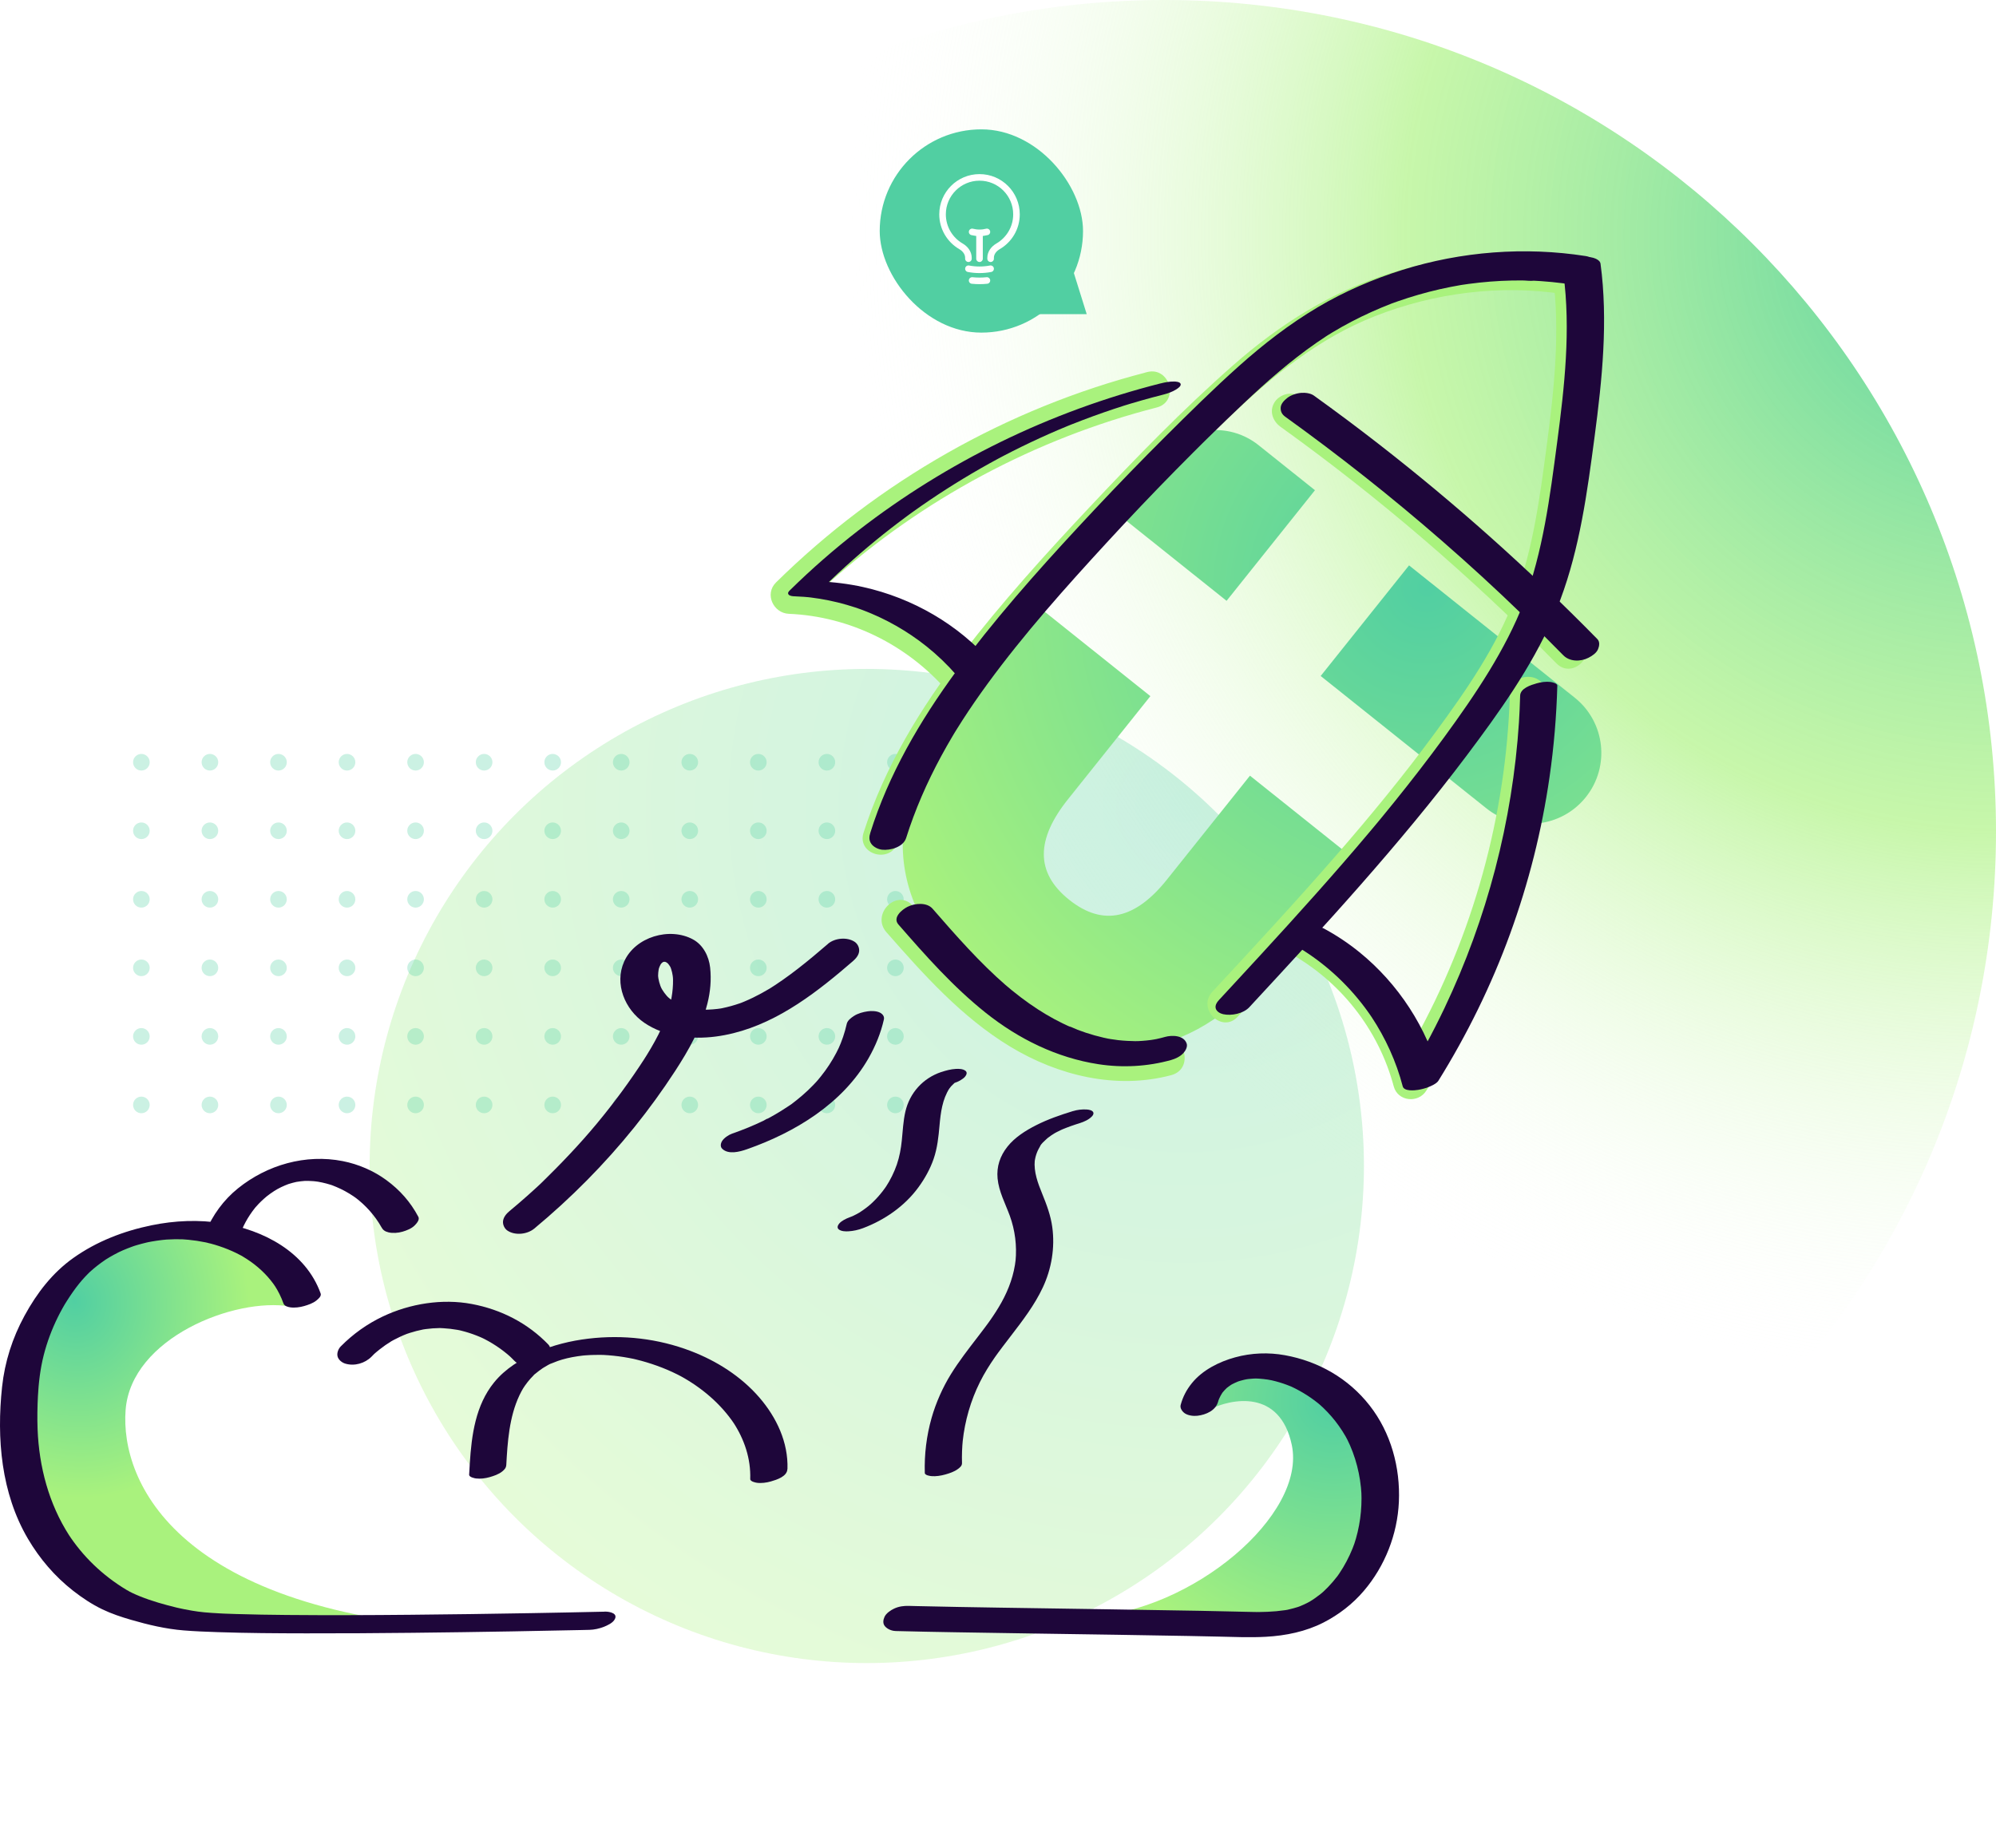 <svg width="540" height="500" viewBox="0 0 540 500" fill="none" xmlns="http://www.w3.org/2000/svg">
<g clip-path="url(#clip0_280_1539)">
<rect width="540" height="500" fill="white"/>
<path d="M90 225C90 100.736 190.736 0 315 0V0C439.264 0 540 100.736 540 225V225C540 349.264 439.264 450 315 450V450C190.736 450 90 349.264 90 225V225Z" fill="url(#paint0_radial_280_1539)"/>
<g opacity="0.3" filter="url(#filter0_f_280_1539)">
<circle cx="234.5" cy="315.5" r="134.5" fill="url(#paint1_radial_280_1539)"/>
</g>
<g opacity="0.3">
<circle cx="38.248" cy="206.248" r="2.248" fill="#51CFA2"/>
<circle cx="93.885" cy="206.248" r="2.248" fill="#51CFA2"/>
<circle cx="75.34" cy="206.248" r="2.248" fill="#51CFA2"/>
<circle cx="130.974" cy="206.248" r="2.248" fill="#51CFA2"/>
<circle cx="56.791" cy="206.248" r="2.248" fill="#51CFA2"/>
<circle cx="112.431" cy="206.248" r="2.248" fill="#51CFA2"/>
<circle cx="38.248" cy="280.429" r="2.248" fill="#51CFA2"/>
<circle cx="93.885" cy="280.429" r="2.248" fill="#51CFA2"/>
<circle cx="75.34" cy="280.429" r="2.248" fill="#51CFA2"/>
<circle cx="130.974" cy="280.429" r="2.248" fill="#51CFA2"/>
<circle cx="56.791" cy="280.429" r="2.248" fill="#51CFA2"/>
<circle cx="112.431" cy="280.429" r="2.248" fill="#51CFA2"/>
<circle cx="38.248" cy="243.338" r="2.248" fill="#51CFA2"/>
<circle cx="93.885" cy="243.338" r="2.248" fill="#51CFA2"/>
<circle cx="75.34" cy="243.338" r="2.248" fill="#51CFA2"/>
<circle cx="130.974" cy="243.338" r="2.248" fill="#51CFA2"/>
<circle cx="56.791" cy="243.338" r="2.248" fill="#51CFA2"/>
<circle cx="112.431" cy="243.338" r="2.248" fill="#51CFA2"/>
<circle cx="38.248" cy="224.793" r="2.248" fill="#51CFA2"/>
<circle cx="93.885" cy="224.793" r="2.248" fill="#51CFA2"/>
<circle cx="75.34" cy="224.793" r="2.248" fill="#51CFA2"/>
<circle cx="130.974" cy="224.793" r="2.248" fill="#51CFA2"/>
<circle cx="56.791" cy="224.793" r="2.248" fill="#51CFA2"/>
<circle cx="112.431" cy="224.793" r="2.248" fill="#51CFA2"/>
<circle cx="38.248" cy="298.975" r="2.248" fill="#51CFA2"/>
<circle cx="93.885" cy="298.975" r="2.248" fill="#51CFA2"/>
<circle cx="75.34" cy="298.975" r="2.248" fill="#51CFA2"/>
<circle cx="130.974" cy="298.975" r="2.248" fill="#51CFA2"/>
<circle cx="56.791" cy="298.975" r="2.248" fill="#51CFA2"/>
<circle cx="112.431" cy="298.975" r="2.248" fill="#51CFA2"/>
<circle cx="38.248" cy="261.883" r="2.248" fill="#51CFA2"/>
<circle cx="93.885" cy="261.883" r="2.248" fill="#51CFA2"/>
<circle cx="75.34" cy="261.883" r="2.248" fill="#51CFA2"/>
<circle cx="130.974" cy="261.883" r="2.248" fill="#51CFA2"/>
<circle cx="56.791" cy="261.883" r="2.248" fill="#51CFA2"/>
<circle cx="112.431" cy="261.883" r="2.248" fill="#51CFA2"/>
<circle cx="149.522" cy="206.248" r="2.248" fill="#51CFA2"/>
<circle cx="205.159" cy="206.248" r="2.248" fill="#51CFA2"/>
<circle cx="186.613" cy="206.248" r="2.248" fill="#51CFA2"/>
<circle cx="242.248" cy="206.248" r="2.248" fill="#51CFA2"/>
<circle cx="168.064" cy="206.248" r="2.248" fill="#51CFA2"/>
<circle cx="223.705" cy="206.248" r="2.248" fill="#51CFA2"/>
<circle cx="149.522" cy="280.429" r="2.248" fill="#51CFA2"/>
<circle cx="205.159" cy="280.429" r="2.248" fill="#51CFA2"/>
<circle cx="186.613" cy="280.429" r="2.248" fill="#51CFA2"/>
<circle cx="242.248" cy="280.429" r="2.248" fill="#51CFA2"/>
<circle cx="168.064" cy="280.429" r="2.248" fill="#51CFA2"/>
<circle cx="223.705" cy="280.429" r="2.248" fill="#51CFA2"/>
<circle cx="149.522" cy="243.338" r="2.248" fill="#51CFA2"/>
<circle cx="205.159" cy="243.338" r="2.248" fill="#51CFA2"/>
<circle cx="186.613" cy="243.338" r="2.248" fill="#51CFA2"/>
<circle cx="242.248" cy="243.338" r="2.248" fill="#51CFA2"/>
<circle cx="168.064" cy="243.338" r="2.248" fill="#51CFA2"/>
<circle cx="223.705" cy="243.338" r="2.248" fill="#51CFA2"/>
<circle cx="149.522" cy="224.792" r="2.248" fill="#51CFA2"/>
<circle cx="205.159" cy="224.792" r="2.248" fill="#51CFA2"/>
<circle cx="186.613" cy="224.792" r="2.248" fill="#51CFA2"/>
<circle cx="242.248" cy="224.792" r="2.248" fill="#51CFA2"/>
<circle cx="168.064" cy="224.792" r="2.248" fill="#51CFA2"/>
<circle cx="223.705" cy="224.792" r="2.248" fill="#51CFA2"/>
<circle cx="149.522" cy="298.975" r="2.248" fill="#51CFA2"/>
<circle cx="205.159" cy="298.975" r="2.248" fill="#51CFA2"/>
<circle cx="186.613" cy="298.975" r="2.248" fill="#51CFA2"/>
<circle cx="242.248" cy="298.975" r="2.248" fill="#51CFA2"/>
<circle cx="168.064" cy="298.975" r="2.248" fill="#51CFA2"/>
<circle cx="223.705" cy="298.975" r="2.248" fill="#51CFA2"/>
<circle cx="149.522" cy="261.884" r="2.248" fill="#51CFA2"/>
<circle cx="205.159" cy="261.884" r="2.248" fill="#51CFA2"/>
<circle cx="186.613" cy="261.884" r="2.248" fill="#51CFA2"/>
<circle cx="242.248" cy="261.884" r="2.248" fill="#51CFA2"/>
<circle cx="168.064" cy="261.884" r="2.248" fill="#51CFA2"/>
<circle cx="223.705" cy="261.884" r="2.248" fill="#51CFA2"/>
</g>
<path d="M338.165 209.887L315.697 238.013C307.281 248.549 298.541 250.886 289.266 243.476C279.991 236.067 280.34 227.027 288.921 216.285L311.224 188.366L281.34 164.493L258.027 193.676C240.014 216.224 236.276 244.658 267.412 269.531C298.549 294.405 325.585 283.892 343.097 261.97L366.574 232.581L338.165 209.887Z" fill="url(#paint2_radial_280_1539)"/>
<path d="M340.486 120.451L355.75 132.645L331.841 162.575L301.948 138.696L314.16 123.408C320.613 115.33 332.413 114.002 340.486 120.451Z" fill="url(#paint3_radial_280_1539)"/>
<path d="M426.038 188.793L381.207 152.981L357.297 182.911L402.128 218.724C410.382 225.317 422.429 223.961 429.033 215.694C435.637 207.427 434.292 195.387 426.038 188.793Z" fill="url(#paint4_radial_280_1539)"/>
<path d="M425.178 70.489V70.496C408.977 68.066 392.417 69.141 376.733 73.987C360.527 78.996 346.444 87.882 333.792 99.01C320.126 111.031 307.36 124.205 294.916 137.447C283.001 150.127 271.277 163.1 260.644 176.896C249.301 191.615 239.544 207.604 233.86 225.407H233.86C233.416 226.798 233.627 228.011 234.239 228.952C234.847 229.886 235.838 230.533 236.928 230.832C239.103 231.427 241.764 230.645 242.655 227.85C252.438 197.197 275.027 172.385 296.49 149.128C308.141 136.505 320.183 124.221 332.656 112.408C344.309 101.373 356.764 91.271 371.819 85.346C388.02 78.97 405.849 76.702 423.095 79.337C425.496 79.705 427.941 78.73 428.682 76.15L428.682 76.149C428.993 75.061 428.8 73.759 428.237 72.686C427.673 71.611 426.716 70.727 425.466 70.534L425.178 70.489Z" fill="#A9F27D" stroke="#A9F27D" stroke-width="0.5"/>
<path d="M420.36 73.818L420.277 73.735L420.371 74.465C422.357 89.749 420.751 105.103 418.738 120.33L418.693 120.671C416.855 134.559 414.995 148.608 410.094 161.774C405.126 175.117 396.798 187.064 388.399 198.497C379.925 210.031 370.818 221.09 361.427 231.893C350.61 244.332 339.396 256.427 328.184 268.519L328.165 268.539L328.165 268.539C326.168 270.694 326.797 273.391 328.391 274.985C329.189 275.783 330.242 276.324 331.357 276.391C332.479 276.458 333.641 276.043 334.635 274.971L334.636 274.971C355.113 252.889 375.59 230.721 393.69 206.598C402.274 195.159 410.711 183.299 416.488 170.121C422.509 156.386 424.974 141.719 426.982 126.995L426.753 126.963L426.982 126.995L427.031 126.638C429.384 109.368 431.769 91.867 429.502 74.406C429.502 74.406 429.502 74.406 429.502 74.406L429.254 74.438L420.36 73.818Z" fill="#A9F27D" stroke="#A9F27D" stroke-width="0.5"/>
<path d="M344.977 109.061C343.621 111.318 344.605 113.793 346.489 115.208V115.215L346.593 115.29C373.273 134.454 398.24 155.914 421.263 179.326C422.287 180.367 423.469 180.758 424.604 180.677C425.731 180.596 426.792 180.051 427.591 179.253C428.39 178.455 428.94 177.393 429.031 176.259C429.122 175.119 428.746 173.924 427.723 172.883L427.723 172.883C404.156 148.928 378.541 127.059 351.24 107.442L351.24 107.442C350.21 106.703 348.929 106.627 347.776 106.967C346.626 107.307 345.571 108.071 344.977 109.061Z" fill="#A9F27D" stroke="#A9F27D" stroke-width="0.5"/>
<path d="M263.029 180.073C252.85 168.406 238.953 160.595 223.952 157.65C249.317 134.883 279.939 118.475 312.909 110.008C314.36 109.636 315.311 108.784 315.814 107.731C316.315 106.684 316.367 105.457 316.06 104.331C315.753 103.206 315.082 102.165 314.115 101.498C313.142 100.826 311.882 100.542 310.427 100.916L310.128 100.993L310.134 101.005C272.555 110.711 237.829 130.453 210.111 157.79L210.111 157.79C208.607 159.273 208.448 161.254 209.155 162.871C209.859 164.483 211.431 165.755 213.408 165.837C229.947 166.531 245.477 174.219 256.383 186.718L256.383 186.718C257.373 187.852 258.544 188.303 259.684 188.245C260.815 188.188 261.889 187.633 262.706 186.806C264.339 185.156 265.011 182.348 263.029 180.073L263.029 180.073Z" fill="#A9F27D" stroke="#A9F27D" stroke-width="0.5"/>
<path d="M410.275 184.488C409.41 185.21 408.815 186.283 408.747 187.69L408.74 187.696L408.737 187.796C407.76 220.759 398.759 253.143 382.75 281.919C376.769 268.283 366.335 256.746 353.164 249.552L353.164 249.552C351.883 248.854 350.623 248.813 349.538 249.202C348.458 249.588 347.565 250.394 346.994 251.367C346.424 252.34 346.166 253.497 346.381 254.596C346.597 255.702 347.288 256.727 348.569 257.427L348.689 257.207L348.569 257.427C362.718 265.152 373.144 278.343 377.308 293.901C377.827 295.842 379.412 296.935 381.108 297.133C382.8 297.33 384.628 296.639 385.649 294.996L385.649 294.996C405.605 262.831 416.748 225.608 417.872 187.805C417.915 186.347 417.379 185.235 416.532 184.491C415.691 183.751 414.562 183.389 413.432 183.39C412.303 183.39 411.155 183.753 410.275 184.488Z" fill="#A9F27D" stroke="#A9F27D" stroke-width="0.5"/>
<path d="M315.081 281.272L315.175 281.179L314.265 281.422C300.166 285.199 287.48 280.916 276.225 273.308C264.965 265.697 255.165 254.775 246.851 245.316L246.851 245.316C245.834 244.158 244.631 243.698 243.459 243.755C242.296 243.811 241.19 244.374 240.346 245.214C238.661 246.893 237.962 249.754 239.999 252.073C249.982 263.439 260.273 275.015 273.411 282.974C286.277 290.771 301.98 294.643 316.823 290.671C318.312 290.273 319.287 289.392 319.804 288.312C320.317 287.238 320.37 285.983 320.053 284.838C319.737 283.693 319.046 282.639 318.05 281.971C317.237 281.425 316.231 281.144 315.081 281.272Z" fill="#A9F27D" stroke="#A9F27D" stroke-width="0.5"/>
<path d="M429.01 69.287C412.527 66.706 395.372 68.037 379.45 73.019C371.469 75.519 363.724 78.858 356.529 83.122C348.849 87.676 341.81 93.133 335.159 99.076C328.311 105.192 321.764 111.668 315.257 118.149C308.826 124.554 302.504 131.076 296.293 137.696C284.511 150.258 272.875 163.087 262.371 176.749C252.302 189.839 243.251 204.016 237.444 219.547C236.732 221.457 236.067 223.383 235.46 225.328C235.13 226.375 235.055 227.37 235.72 228.319C236.339 229.205 237.583 229.795 238.624 229.917C240.845 230.171 244.367 229.211 245.148 226.74C247.559 219.084 250.787 211.712 254.604 204.658C255.57 202.87 256.576 201.105 257.611 199.352C257.831 198.981 258.051 198.617 258.271 198.247C258.814 197.338 257.912 198.819 258.271 198.247C258.41 198.021 258.554 197.789 258.693 197.564C259.231 196.696 259.775 195.834 260.324 194.977C262.51 191.58 264.806 188.265 267.189 185.001C277.056 171.501 288.253 158.967 299.56 146.671C305.627 140.074 311.804 133.581 318.085 127.199C319.635 125.625 321.191 124.057 322.753 122.494C323.51 121.736 324.274 120.978 325.037 120.22C325.205 120.052 325.379 119.885 325.546 119.717C324.777 120.469 325.384 119.879 325.575 119.688C326.044 119.225 326.512 118.768 326.981 118.305C330.081 115.261 333.198 112.235 336.362 109.255C342.62 103.352 349.092 97.647 356.171 92.745C357.009 92.161 357.86 91.594 358.716 91.033C358.895 90.917 359.068 90.807 359.248 90.691C360.162 90.095 358.467 91.171 359.08 90.795C359.572 90.489 360.063 90.182 360.561 89.887C362.232 88.88 363.932 87.925 365.662 87.022C369.167 85.182 372.776 83.574 376.46 82.139C377.293 81.814 376.124 82.26 376.043 82.295C376.24 82.214 376.437 82.15 376.639 82.075C377.137 81.895 377.628 81.716 378.126 81.543C379.068 81.213 380.023 80.894 380.977 80.588C382.833 79.998 384.713 79.459 386.599 78.968C388.484 78.476 390.491 78.024 392.458 77.637C393.389 77.451 394.32 77.284 395.257 77.122C396.136 76.971 394.904 77.18 394.823 77.191C395.083 77.145 395.344 77.11 395.604 77.07C396.176 76.983 396.749 76.902 397.327 76.821C401.191 76.3 405.089 75.987 408.987 75.906C409.936 75.883 410.884 75.877 411.833 75.883C412.845 75.889 413.99 76.08 414.991 75.953C414.898 75.964 413.776 75.895 414.638 75.941C414.846 75.953 415.06 75.959 415.268 75.97C415.795 75.999 416.321 76.028 416.847 76.063C417.848 76.132 418.843 76.213 419.843 76.311C421.786 76.502 423.718 76.751 425.644 77.052C427.963 77.417 431.295 76.271 432.168 73.875C433.041 71.48 431.335 69.651 429.004 69.287H429.01Z" fill="#1E063A"/>
<path d="M422.96 74.008C424.996 89.25 423.267 104.625 421.26 119.792C419.322 134.409 417.46 149.269 412.191 163.133C409.889 169.198 406.46 175.719 402.856 181.616C399.091 187.773 394.944 193.692 390.682 199.52C386.321 205.486 381.792 211.33 377.154 217.082C375.985 218.534 374.806 219.975 373.62 221.416C373.608 221.428 373.215 221.902 373.464 221.607C373.736 221.277 373.244 221.873 373.186 221.943C372.909 222.278 372.631 222.614 372.353 222.944C371.717 223.708 371.081 224.471 370.439 225.229C368.079 228.036 365.696 230.825 363.29 233.591C353.632 244.724 343.661 255.58 333.655 266.401C332.388 267.772 331.122 269.138 329.855 270.509C329.288 271.123 328.664 271.956 328.906 272.859C329.132 273.709 330.115 274.248 330.902 274.421C333.152 274.919 336.385 274.277 338.01 272.517C348.149 261.563 358.282 250.604 368.131 239.389C378.108 228.03 387.807 216.411 396.888 204.322C405.58 192.755 414.152 180.765 420.022 167.468C426.124 153.649 428.605 138.836 430.624 123.964C432.729 108.45 434.823 92.792 433.614 77.11C433.463 75.171 433.261 73.239 433.001 71.312C432.885 70.455 431.676 69.929 431.005 69.749C429.854 69.449 428.362 69.558 427.234 69.894C425.436 70.427 422.636 71.7 422.949 74.008H422.96Z" fill="#1E063A"/>
<path d="M347.669 112.732C355.015 118.015 362.238 123.466 369.329 129.079C376.42 134.692 383.314 140.421 390.104 146.335C393.968 149.703 397.791 153.117 401.567 156.583L400.844 155.923C408.392 162.856 415.76 169.991 422.938 177.311C424.667 179.075 427.623 179.081 429.745 177.982C430.752 177.461 431.885 176.732 432.342 175.644C432.689 174.811 432.874 173.665 432.163 172.936C422.822 163.411 413.158 154.205 403.204 145.322C393.459 136.631 383.424 128.263 373.118 120.243C367.317 115.73 361.423 111.326 355.454 107.032C354.54 106.379 353.112 106.222 352.036 106.303C350.787 106.402 349.248 106.888 348.254 107.681C347.461 108.311 346.536 109.208 346.478 110.296C346.42 111.32 346.831 112.125 347.675 112.732H347.669Z" fill="#1E063A"/>
<path d="M313.985 103.74C299.092 107.513 284.552 112.825 270.746 119.572C257.126 126.227 244.211 134.247 232.221 143.534C225.726 148.569 219.532 153.979 213.673 159.743C213.349 160.061 213.026 160.437 213.332 160.859C213.639 161.282 214.495 161.334 214.946 161.351C215.79 161.38 216.635 161.426 217.479 161.49C217.861 161.519 218.242 161.554 218.624 161.588C218.682 161.588 219.445 161.669 218.879 161.612C218.312 161.554 219.266 161.658 219.359 161.669C220.995 161.872 222.626 162.138 224.246 162.468C225.865 162.798 227.467 163.197 229.058 163.654C229.833 163.88 230.602 164.117 231.371 164.366C231.77 164.499 232.175 164.632 232.569 164.777C232.713 164.829 232.858 164.881 233.002 164.933C233.274 165.031 233.291 165.037 233.049 164.95C233.193 165.003 233.338 165.06 233.482 165.112C239.659 167.462 245.472 170.766 250.642 174.886C253.586 177.235 256.31 179.851 258.78 182.692C259.185 183.161 260.903 183.005 261.331 182.97C262.626 182.866 264.032 182.542 265.246 182.085C266.195 181.726 267.357 181.338 268.069 180.592C268.497 180.14 268.722 179.828 268.265 179.301C259.283 168.961 246.889 161.82 233.54 158.851C229.584 157.972 225.536 157.474 221.487 157.33L222.759 158.938C227.93 153.858 233.361 149.043 239.029 144.524C240.417 143.419 241.817 142.331 243.228 141.266C243.933 140.734 244.645 140.201 245.356 139.675C245.483 139.576 245.616 139.484 245.744 139.391C246.415 138.893 245.142 139.825 245.819 139.333C246.212 139.05 246.6 138.766 246.993 138.483C249.937 136.37 252.939 134.339 255.992 132.384C259.046 130.428 262.146 128.547 265.292 126.747C266.831 125.868 268.381 125.006 269.943 124.167C270.214 124.022 271.475 123.368 270.266 123.993C270.694 123.773 271.122 123.542 271.55 123.316C272.337 122.905 273.124 122.5 273.916 122.101C277.149 120.463 280.428 118.912 283.742 117.443C285.362 116.725 286.993 116.025 288.63 115.354C288.855 115.261 289.075 115.168 289.3 115.076C287.947 115.637 288.601 115.359 288.924 115.232C289.335 115.064 289.746 114.902 290.156 114.74C291.018 114.399 291.88 114.063 292.747 113.733C296.507 112.298 300.313 110.967 304.147 109.746C304.338 109.683 304.529 109.625 304.725 109.567C305.587 109.295 303.274 110.013 304.558 109.619C305.02 109.474 305.483 109.336 305.946 109.197C306.912 108.907 307.878 108.624 308.843 108.352C310.821 107.791 312.805 107.258 314.795 106.755C315.934 106.465 317.23 106.002 318.23 105.36C318.566 105.146 319.578 104.504 319.416 103.902C319.254 103.3 318.091 103.242 317.658 103.236C316.414 103.213 315.182 103.445 313.985 103.751V103.74Z" fill="#1E063A"/>
<path d="M411.261 188.253C411.191 190.805 411.076 193.363 410.914 195.909L410.949 195.33C410.075 208.761 407.918 222.105 404.517 235.124C401.139 248.063 396.541 260.684 390.798 272.76C387.542 279.606 383.91 286.272 379.931 292.724L380.312 292.111C380.179 292.331 380.041 292.545 379.908 292.765L389.549 291.26C386.119 278.136 378.277 266.152 367.75 257.623C364.778 255.215 361.585 253.086 358.219 251.269C356.264 250.216 353.638 250.713 351.66 251.529C350.712 251.923 349.526 252.403 348.901 253.254C348.595 253.676 348.103 254.55 348.809 254.932C355.871 258.745 362.146 263.942 367.27 270.116C368.728 271.869 370.087 273.704 371.354 275.602L371.03 275.121C374.853 280.896 377.745 287.256 379.497 293.957C379.861 295.351 382.776 295.05 383.702 294.894C384.627 294.738 385.512 294.501 386.374 294.177C387.131 293.893 388.658 293.216 389.133 292.452C396.935 279.901 403.464 266.615 408.525 252.727C413.586 238.839 417.12 224.761 419.208 210.3C420.393 202.1 421.087 193.831 421.319 185.545C421.336 184.856 419.821 184.573 419.468 184.526C418.294 184.37 416.877 184.573 415.755 184.897C414.176 185.348 411.319 186.228 411.261 188.241V188.253Z" fill="#1E063A"/>
<path d="M315.182 280.578C314.401 280.798 313.615 280.995 312.816 281.162C312.388 281.255 310.833 281.458 312.753 281.191C312.273 281.261 311.798 281.348 311.318 281.411C310.561 281.51 309.797 281.591 309.034 281.643C308.635 281.672 308.23 281.695 307.831 281.712C307.409 281.73 305.795 281.701 307.547 281.735C305.847 281.701 304.164 281.637 302.475 281.44C301.752 281.353 301.029 281.255 300.306 281.134C300.069 281.093 299.826 281.041 299.583 281.006C300.821 281.174 300.301 281.145 300.011 281.087C299.531 280.989 299.051 280.891 298.577 280.781C296.94 280.41 295.327 279.953 293.736 279.427C292.996 279.183 292.261 278.923 291.533 278.645C290.705 278.333 289.867 277.858 289.017 277.627C289.884 277.864 289.566 277.876 289.294 277.748C289.069 277.644 288.843 277.546 288.618 277.442C288.242 277.268 287.871 277.095 287.501 276.915C286.761 276.556 286.032 276.18 285.309 275.793C283.794 274.977 282.313 274.097 280.867 273.165C277.611 271.059 274.54 268.692 271.602 266.158L272.308 266.765C265.003 260.441 258.635 253.155 252.302 245.887C250.729 244.082 247.473 244.395 245.535 245.367C244.043 246.113 241.406 248.254 243.054 250.146C250.422 258.606 257.877 267.037 266.686 274.051C275.564 281.122 285.888 286.214 297.154 287.956C303.678 288.963 310.486 288.604 316.848 286.816C318.027 286.486 319.317 285.873 320.156 284.947C320.723 284.328 321.347 283.24 321.035 282.349C320.254 280.092 317.056 280.046 315.17 280.578H315.182Z" fill="#1E063A"/>
<path d="M223.997 255.401C221.348 257.686 218.67 259.943 215.906 262.084C214.529 263.155 213.13 264.19 211.701 265.192C211.007 265.678 210.307 266.152 209.602 266.615C209.231 266.858 208.861 267.095 208.485 267.333C208.352 267.419 208.214 267.5 208.081 267.587C207.352 268.044 209.272 266.87 208.161 267.535C206.733 268.386 205.275 269.184 203.783 269.913C203.008 270.289 202.227 270.648 201.435 270.978C201.076 271.129 200.718 271.273 200.359 271.418C200.168 271.493 199.393 271.782 200.359 271.418C201.377 271.042 200.348 271.418 200.14 271.487C198.584 272.025 196.987 272.471 195.374 272.801C195.189 272.841 194.998 272.876 194.813 272.911C193.876 273.096 196.218 272.691 195.275 272.836C194.894 272.893 194.518 272.946 194.136 272.992C193.297 273.09 192.453 273.16 191.603 273.189C191.14 273.206 190.672 273.206 190.209 273.206C189.278 273.206 191.505 273.264 190.568 273.218C190.33 273.206 190.099 273.194 189.862 273.183C188.942 273.125 188.023 273.021 187.109 272.859C186.883 272.818 186.658 272.778 186.432 272.731C186.282 272.702 186.132 272.668 185.981 272.633L186.698 272.807C186.259 272.76 185.79 272.564 185.374 272.425C184.431 272.118 183.517 271.736 182.632 271.285L183.61 271.788C182.401 271.146 181.291 270.371 180.296 269.433L181.03 270.139C180.053 269.178 179.261 268.091 178.653 266.864L179.081 267.755C178.48 266.47 178.104 265.116 177.994 263.704L178.063 264.688C178.005 263.646 178.092 262.628 178.358 261.615L178.075 262.593C178.306 261.801 178.63 261.054 179.075 260.36L178.48 261.286C178.717 260.938 178.977 260.626 179.261 260.319C179.77 259.764 178.347 261.1 178.914 260.661C179.099 260.516 179.289 260.371 179.48 260.232C180.082 259.787 178.277 260.898 178.983 260.533C179.139 260.452 179.295 260.365 179.457 260.29C179.931 260.065 180.77 259.926 178.983 260.435C179.156 260.389 179.324 260.325 179.498 260.279C179.671 260.232 179.845 260.198 180.018 260.157C180.828 259.966 178.457 260.325 179.434 260.267C179.636 260.256 179.845 260.244 180.047 260.227C180.816 260.175 178.688 260.122 179.451 260.209C179.654 260.232 179.856 260.256 180.053 260.279C180.944 260.377 178.937 259.937 179.642 260.163C180.024 260.284 180.394 260.418 180.753 260.597L179.775 260.094C180.238 260.337 180.654 260.632 181.036 260.985L180.302 260.279C180.863 260.823 181.291 261.453 181.638 262.154L181.21 261.262C181.753 262.443 182.002 263.699 182.106 264.983L182.037 263.999C182.245 267.107 181.765 270.237 180.926 273.229L181.21 272.251C179.66 277.61 176.912 282.511 173.911 287.181L174.506 286.255C170.521 292.429 166.166 298.36 161.476 304.014C156.774 309.685 151.701 314.968 146.438 320.118C147.572 319.007 146.282 320.262 146.016 320.511C145.646 320.859 145.276 321.2 144.9 321.541C144.154 322.224 143.402 322.907 142.644 323.578C141.065 324.979 139.463 326.356 137.838 327.704C137.022 328.381 136.207 329.319 136.091 330.43C135.993 331.413 136.496 332.472 137.329 333.01C139.405 334.364 142.656 334 144.547 332.432C154.431 324.221 163.541 315.043 171.603 305.032C175.547 300.131 179.249 295.033 182.679 289.756C186.386 284.044 189.7 278.188 191.383 271.539C192.187 268.363 192.47 265.099 192.123 261.829C191.8 258.792 190.255 255.707 187.502 254.203C181.192 250.76 171.852 253.474 168.85 260.198C166.155 266.239 169.081 273.171 174.31 276.747C179.81 280.509 187.138 281.319 193.61 280.474C206.611 278.778 217.589 271.152 227.404 262.923C228.503 262.003 229.596 261.066 230.683 260.128C231.499 259.428 232.314 258.531 232.43 257.403C232.528 256.419 232.025 255.36 231.192 254.822C229.145 253.485 225.825 253.804 223.974 255.401H223.997Z" fill="#1E063A"/>
<path d="M290.289 300.64C286.871 301.693 283.476 302.856 280.284 304.482C277.455 305.923 274.558 307.74 272.557 310.263C270.556 312.786 269.584 315.645 269.885 318.862C270.22 322.415 271.978 325.644 273.187 328.948C274.621 332.883 275.142 337.078 274.743 341.245L274.795 340.724C274.361 344.861 272.973 348.756 270.96 352.378C270.018 354.079 268.959 355.711 267.843 357.302C268.132 356.886 267.727 357.459 267.635 357.592C267.502 357.777 267.363 357.968 267.23 358.153C266.935 358.558 266.634 358.963 266.333 359.362C265.732 360.167 265.119 360.965 264.506 361.764C261.99 365.039 259.445 368.308 257.265 371.827C255.084 375.345 253.216 379.506 252.03 383.678C250.66 388.498 250.047 393.555 250.197 398.561C250.214 399.209 251.683 399.388 252.007 399.417C253.187 399.527 254.575 399.301 255.703 398.983C256.831 398.665 258.132 398.248 259.121 397.513C259.688 397.091 260.284 396.645 260.261 395.87C260.197 393.746 260.278 391.623 260.492 389.505L260.44 390.026C261.041 384.441 262.609 378.979 265.119 373.95C266.299 371.589 267.693 369.35 269.202 367.186C268.89 367.637 269.405 366.902 269.48 366.798C269.659 366.549 269.844 366.295 270.023 366.046C270.411 365.514 270.804 364.987 271.203 364.46C271.973 363.436 272.753 362.423 273.534 361.411C276.692 357.302 279.89 353.119 282.105 348.403C284.488 343.328 285.443 337.616 284.685 332.044C284.257 328.879 283.164 325.974 281.967 323.034C280.787 320.141 279.647 317.132 279.948 313.949L279.896 314.47C280.006 313.556 280.214 312.67 280.555 311.814C280.688 311.478 280.845 311.148 281.018 310.824C281.116 310.639 281.221 310.454 281.33 310.275C281.44 310.095 281.654 309.528 281.388 310.153C281.666 309.505 282.453 308.845 282.956 308.365C283.112 308.215 283.28 308.07 283.436 307.925C284.043 307.37 282.869 308.354 283.401 307.954C283.731 307.705 284.06 307.457 284.407 307.219C284.754 306.982 285.113 306.756 285.472 306.537C286.119 306.137 284.581 307.034 285.211 306.693C285.443 306.566 285.674 306.438 285.911 306.317C286.264 306.132 286.623 305.952 286.987 305.784C287.23 305.669 287.473 305.559 287.721 305.449C288.433 305.125 286.542 305.941 287.311 305.628C288.12 305.298 288.93 304.98 289.757 304.685C290.197 304.529 290.636 304.378 291.076 304.234C291.168 304.205 291.261 304.17 291.359 304.141C291.77 304.008 291.481 304.1 290.509 304.413C290.758 304.338 291.001 304.257 291.249 304.181C292.418 303.823 293.655 303.429 294.668 302.712C295.078 302.422 295.986 301.734 295.807 301.068C295.628 300.403 294.529 300.247 293.997 300.212C292.776 300.131 291.469 300.287 290.301 300.646L290.289 300.64Z" fill="#1E063A"/>
<path d="M254.645 290.074C249.694 291.741 246.126 295.705 244.946 300.768C244.35 303.337 244.246 305.987 243.974 308.603C243.749 310.813 243.355 312.983 242.638 315.084C241.921 317.184 240.868 319.308 239.613 321.223L240.001 320.639C239.255 321.756 238.445 322.82 237.548 323.822C237.08 324.348 236.588 324.857 236.079 325.343C235.848 325.563 235.617 325.777 235.38 325.992C234.957 326.368 235.264 326.009 235.507 325.887C235.362 325.963 235.229 326.119 235.102 326.223C234.581 326.645 234.049 327.05 233.5 327.432C233.24 327.612 232.979 327.791 232.713 327.965C232.569 328.057 232.424 328.179 232.268 328.248C232.465 328.161 233.176 327.71 232.574 328.063C231.973 328.416 231.406 328.711 230.805 329.001C230.649 329.076 230.487 329.151 230.325 329.226C229.856 329.446 231.58 328.694 230.799 329.012C230.475 329.145 230.145 329.278 229.816 329.4C228.913 329.735 227.693 330.308 227.045 331.072C226.675 331.512 226.345 332.206 226.93 332.663C227.624 333.196 228.728 333.219 229.544 333.173C230.886 333.092 232.21 332.797 233.471 332.322C239.341 330.112 244.755 326.362 248.474 321.264C250.192 318.909 251.626 316.351 252.58 313.591C253.592 310.663 253.905 307.631 254.176 304.564C254.489 301.034 254.934 297.481 256.895 294.437L256.507 295.022C256.762 294.646 257.028 294.275 257.323 293.928C257.6 293.598 258.011 293.309 258.26 292.967C257.855 293.309 257.762 293.396 257.971 293.228C258.052 293.164 258.132 293.101 258.213 293.043C258.375 292.921 258.56 292.823 258.722 292.701C257.71 293.471 258.196 293.06 258.503 292.875C257.664 293.234 257.467 293.326 257.918 293.141C258.046 293.089 258.179 293.043 258.312 293.002C259.197 292.707 260.458 292.071 261.082 291.33C261.452 290.89 261.782 290.196 261.198 289.739C260.504 289.206 259.399 289.183 258.584 289.229C257.224 289.31 255.946 289.646 254.656 290.08L254.645 290.074Z" fill="#1E063A"/>
<path d="M229.069 277.095C228.543 279.45 227.756 281.73 226.756 283.929L227.097 283.182C226.015 285.514 224.703 287.736 223.181 289.814C222.811 290.317 222.43 290.815 222.042 291.301C221.845 291.544 221.649 291.787 221.446 292.024C221.348 292.146 221.244 292.261 221.146 292.383C221.059 292.487 220.579 293.002 221.007 292.551C221.435 292.099 220.706 292.875 220.619 292.967C220.405 293.199 220.191 293.424 219.971 293.65C219.509 294.125 219.035 294.593 218.555 295.05C217.583 295.971 216.565 296.844 215.518 297.678C215.293 297.857 215.061 298.036 214.83 298.216C214.697 298.32 214.564 298.418 214.431 298.517C213.858 298.956 214.697 298.326 214.737 298.291C214.176 298.771 213.505 299.171 212.892 299.581C211.782 300.322 210.648 301.028 209.492 301.688C208.913 302.018 208.329 302.342 207.739 302.66C207.589 302.741 207.444 302.816 207.294 302.891C206.611 303.256 207.727 302.66 207.756 302.654C207.404 302.712 206.958 303.053 206.634 303.21C203.847 304.564 200.978 305.727 198.057 306.745C197.143 307.063 195.906 307.885 195.368 308.73C194.975 309.355 194.789 310.252 195.391 310.842C197.08 312.491 200.174 311.635 202.054 310.975C215.073 306.421 227.965 298.615 234.974 286.342C236.842 283.072 238.3 279.537 239.127 275.856C239.312 275.029 238.786 274.381 238.092 274.016C237.166 273.536 235.761 273.501 234.772 273.646C233.459 273.837 232.082 274.201 230.966 274.942C230.191 275.457 229.283 276.123 229.063 277.095H229.069Z" fill="#1E063A"/>
<path d="M349.484 391.002C346.284 375.802 333.151 378.335 326.984 381.502C326.151 380.835 324.584 379.302 324.984 378.502C325.484 377.502 332.484 371.502 334.984 370.502C337.484 369.502 347.484 371.502 358.484 375.002C369.484 378.502 371.484 392.002 373.984 399.002C376.484 406.002 368.984 422.002 367.484 428.002C366.284 432.802 352.651 437.669 345.984 439.502L294.484 437.502C322.484 436.002 353.484 410.002 349.484 391.002Z" fill="url(#paint5_radial_280_1539)"/>
<path d="M33.984 381.5C35.484 362.004 63.5 351 78.484 353.502L65.984 335.502C57.817 334.002 39.984 331.802 33.984 335.002C26.484 339.002 7.484 351.502 6.484 369.502C5.484 387.502 2.984 394.002 9.984 407.502C16.984 421.002 26.484 433.002 38.484 435.502C48.084 437.502 119.985 440.669 129.984 441.002C48 436.589 32.484 400.996 33.984 381.5Z" fill="url(#paint6_radial_280_1539)"/>
<path d="M242.239 441.33C247.635 441.474 253.031 441.573 258.422 441.665C265.432 441.787 272.441 441.897 279.451 442.001C286.877 442.111 294.304 442.221 301.736 442.336C308.381 442.441 315.026 442.545 321.678 442.672C324.355 442.724 327.033 442.776 329.711 442.84C333.974 442.938 338.242 443.123 342.505 442.886C347.849 442.591 353.291 441.48 358.08 439.021C362.198 436.903 365.923 434.038 368.936 430.509C374.673 423.796 378.063 415.192 378.456 406.367C378.866 397.085 376.304 387.653 370.526 380.281C364.749 372.909 356.634 368.343 347.658 366.706C343.199 365.89 338.537 366.069 334.159 367.273C329.821 368.465 325.327 370.704 322.447 374.269C321.001 376.063 320.018 377.932 319.416 380.16C319.179 381.051 319.89 382 320.573 382.445C321.487 383.041 322.91 383.209 323.962 383.082C326.276 382.81 328.907 381.67 329.561 379.228C329.642 378.921 329.734 378.626 329.838 378.325L329.532 379.211C329.734 378.661 329.966 378.128 330.249 377.613C330.382 377.376 330.521 377.139 330.671 376.907C330.752 376.78 331.128 376.259 330.671 376.884C330.191 377.538 330.7 376.855 330.804 376.728C331.151 376.306 331.527 375.906 331.926 375.53C332.69 374.813 331.076 376.19 331.805 375.629C332.077 375.42 332.343 375.212 332.62 375.015C332.875 374.836 333.141 374.668 333.407 374.5C333.517 374.437 333.627 374.373 333.731 374.309C332.366 375.16 332.794 374.836 333.112 374.668C333.679 374.373 334.251 374.095 334.847 373.852C335.021 373.783 335.217 373.725 335.385 373.638C335.449 373.603 333.922 374.147 334.627 373.91C334.934 373.806 335.246 373.708 335.558 373.615C336.189 373.436 336.825 373.285 337.467 373.158C337.849 373.077 338.427 373.036 336.68 373.297C336.808 373.279 336.941 373.256 337.068 373.233C337.392 373.187 337.716 373.14 338.04 373.111C338.687 373.042 339.335 373.007 339.983 372.99C340.793 372.967 338.78 372.967 339.376 372.99C339.538 372.996 339.694 372.99 339.856 373.002C340.122 373.013 340.388 373.025 340.648 373.042C341.417 373.094 342.186 373.175 342.95 373.291C343.274 373.337 343.603 373.401 343.927 373.453C342.348 373.198 343.725 373.418 344.072 373.499C344.789 373.661 345.495 373.846 346.2 374.06C346.831 374.251 347.455 374.46 348.074 374.691C348.415 374.819 348.763 374.952 349.098 375.09C349.231 375.148 349.37 375.206 349.503 375.258C350.266 375.577 348.606 374.836 349.352 375.189C352.296 376.572 355.026 378.308 357.49 380.437L356.784 379.824C360.087 382.706 362.794 386.16 364.789 390.06L364.384 389.273C366.761 393.995 368.068 399.174 368.346 404.446L368.3 403.561C368.531 408.485 367.872 413.421 366.281 418.091L366.588 417.205C365.755 419.612 364.685 421.927 363.378 424.114C363.065 424.635 362.742 425.15 362.4 425.654C362.238 425.891 362.077 426.122 361.915 426.36C361.475 427.002 362.418 425.688 362.094 426.122C361.984 426.267 361.88 426.406 361.77 426.551C360.995 427.569 360.156 428.535 359.271 429.456C358.878 429.861 358.473 430.26 358.057 430.642C357.924 430.763 357.022 431.556 357.71 430.966C358.398 430.376 357.426 431.191 357.259 431.325C356.299 432.088 355.286 432.8 354.228 433.431C354.107 433.5 353.985 433.57 353.864 433.645L354.616 433.217C354.523 433.269 354.43 433.321 354.338 433.367C354.089 433.5 353.841 433.633 353.592 433.761C352.99 434.062 352.383 434.339 351.764 434.594C351.504 434.704 351.238 434.802 350.972 434.901C352.759 434.201 351.631 434.663 351.174 434.814C350.376 435.069 349.566 435.288 348.751 435.474C348.375 435.56 347.97 435.682 347.588 435.717C347.606 435.717 349.005 435.485 348.173 435.607C347.999 435.63 347.826 435.665 347.652 435.688C346.865 435.803 346.073 435.896 345.287 435.971C343.69 436.116 342.094 436.174 340.498 436.191C340.18 436.191 339.578 436.156 340.983 436.191C340.804 436.191 340.625 436.191 340.451 436.191C340.093 436.191 339.74 436.191 339.381 436.18C338.537 436.168 337.693 436.151 336.842 436.127C335.992 436.104 335.13 436.081 334.274 436.064C330.92 435.983 327.56 435.913 324.205 435.85C315.57 435.688 306.935 435.56 298.294 435.427C289.029 435.288 279.769 435.155 270.504 435.005C262.985 434.883 255.461 434.762 247.942 434.582C247.253 434.565 246.565 434.548 245.877 434.53C244.5 434.496 243.182 434.663 241.915 435.254C240.99 435.682 239.741 436.515 239.295 437.505C238.925 438.326 238.775 439.31 239.434 440.062C240.093 440.815 241.221 441.295 242.245 441.318L242.239 441.33Z" fill="#1E063A"/>
<path d="M163.575 436.093C156.913 436.249 150.244 436.37 143.581 436.492C132.76 436.683 121.945 436.833 111.123 436.932C99.926 437.036 88.723 437.088 77.526 436.984C72.969 436.943 68.411 436.874 63.859 436.729C62.916 436.7 61.98 436.666 61.037 436.631C60.62 436.613 60.198 436.596 59.782 436.579C59.18 436.55 61.043 436.637 60.447 436.608C60.337 436.608 60.227 436.596 60.123 436.59C59.892 436.579 59.666 436.567 59.435 436.556C58.023 436.48 56.612 436.394 55.207 436.261C54.085 436.156 52.974 435.994 51.87 435.809C51.164 435.688 50.459 435.555 49.759 435.416C49.348 435.335 48.937 435.248 48.533 435.155C48.324 435.109 48.11 435.063 47.902 435.016C47.758 434.982 47.619 434.953 47.48 434.918C48.024 435.045 48.105 435.063 47.734 434.976C44.403 434.16 41.095 433.234 37.908 431.955C37.231 431.683 36.555 431.394 35.895 431.082C35.566 430.925 35.236 430.757 34.906 430.584L34.75 430.503C34.484 430.358 34.548 430.393 34.935 430.607C34.837 430.48 34.438 430.318 34.299 430.237C32.633 429.241 31.031 428.153 29.493 426.973C26.601 424.751 23.958 422.211 21.639 419.398C20.482 417.992 19.406 416.522 18.411 414.995L18.741 415.498C13.206 406.917 10.563 396.871 10.169 386.722C10.048 383.637 10.112 380.547 10.274 377.469L10.239 378.071C10.447 374.205 10.881 370.392 11.841 366.636C12.749 363.083 14.045 359.634 15.67 356.353C16.057 355.567 16.468 354.791 16.896 354.027C17.11 353.645 17.33 353.263 17.549 352.882C17.243 353.397 17.694 352.65 17.723 352.61C17.862 352.384 18.001 352.158 18.145 351.938C19.146 350.364 20.21 348.819 21.378 347.367C21.905 346.713 22.454 346.076 23.032 345.463C23.304 345.174 23.582 344.884 23.865 344.607C23.981 344.497 24.097 344.387 24.206 344.271C24.484 344.005 24.438 344.051 24.05 344.41C24.166 344.3 24.288 344.196 24.403 344.086C25.647 342.963 26.965 341.933 28.353 340.99C28.521 340.88 28.683 340.77 28.851 340.654C29.331 340.33 27.896 341.245 28.625 340.799C28.966 340.591 29.308 340.377 29.649 340.174C30.412 339.729 31.187 339.306 31.974 338.907C32.333 338.728 32.697 338.554 33.061 338.38C31.54 339.121 32.859 338.479 33.241 338.317C34.056 337.969 34.883 337.64 35.716 337.339C35.941 337.258 36.173 337.177 36.404 337.096C37.295 336.783 35.248 337.466 35.895 337.258C36.283 337.136 36.664 337.015 37.058 336.899C37.914 336.65 38.776 336.419 39.643 336.216C39.84 336.17 40.036 336.124 40.233 336.083C41.187 335.863 38.862 336.355 39.828 336.164C40.227 336.089 40.62 336.008 41.02 335.938C41.893 335.782 42.778 335.655 43.657 335.545C44.056 335.499 44.461 335.464 44.86 335.412C43.188 335.626 44.646 335.435 45.045 335.406C45.826 335.354 46.601 335.325 47.382 335.313C48.099 335.302 48.81 335.319 49.527 335.342C50.36 335.366 48.452 335.273 49.284 335.331C49.429 335.342 49.574 335.348 49.712 335.36C50.146 335.389 50.574 335.423 51.002 335.464C52.512 335.609 54.016 335.834 55.496 336.141C55.71 336.187 55.918 336.234 56.132 336.274C56.722 336.396 55.924 336.234 55.866 336.21C56.231 336.343 56.641 336.401 57.017 336.5C57.781 336.702 58.538 336.928 59.29 337.177C60.875 337.703 62.431 338.328 63.934 339.063C64.316 339.248 64.692 339.439 65.062 339.642L65.247 339.74C65.525 339.891 65.496 339.873 65.161 339.688C65.178 339.671 65.675 339.983 65.704 340.006C66.421 340.429 67.121 340.886 67.804 341.366C70.481 343.264 72.83 345.608 74.634 348.356L74.305 347.853C75.282 349.369 76.08 350.978 76.687 352.679C76.953 353.42 77.879 353.651 78.55 353.75C79.718 353.923 81.147 353.726 82.269 353.402C83.391 353.078 84.715 352.639 85.664 351.84C86.15 351.435 87.011 350.723 86.745 349.982C82.714 338.768 71.28 332.819 60.123 330.997C53.79 329.967 47.22 330.256 40.95 331.552C33.414 333.109 26.173 335.898 19.869 340.365C14.172 344.404 9.973 349.89 6.653 355.977C3.333 362.065 1.292 368.5 0.563 375.252C-0.941 389.244 0.303 404.018 7.555 416.36C10.742 421.777 14.848 426.585 19.805 430.451C22.246 432.355 24.889 434.114 27.683 435.456C30.164 436.648 32.801 437.528 35.438 438.292C40.071 439.64 44.866 440.774 49.684 441.162C52.737 441.411 55.803 441.526 58.868 441.63C66.844 441.902 74.825 441.949 82.801 441.96C92.402 441.978 102.002 441.914 111.603 441.81C120.591 441.717 129.579 441.584 138.561 441.428C144.703 441.324 150.845 441.208 156.988 441.069C157.815 441.052 158.642 441.034 159.463 441.011C160.776 440.982 162.181 440.664 163.396 440.184C164.252 439.842 165.576 439.229 166.143 438.425C167.462 436.567 165.004 436.041 163.581 436.075L163.575 436.093Z" fill="#1E063A"/>
<path d="M65.67 332.229C65.722 332.096 65.78 331.969 65.832 331.841L65.496 332.617C66.086 331.263 66.792 329.967 67.607 328.734C67.995 328.15 68.405 327.583 68.839 327.027C68.972 326.859 69.105 326.697 69.238 326.535C69.626 326.055 69.036 326.772 69.007 326.801C69.308 326.506 69.568 326.171 69.857 325.864C70.343 325.355 70.846 324.863 71.372 324.394C71.633 324.157 71.899 323.931 72.171 323.705C72.466 323.457 73.721 322.606 72.425 323.48C73.009 323.086 73.57 322.664 74.166 322.282C74.461 322.091 74.762 321.912 75.068 321.738C75.45 321.518 76.89 320.847 75.236 321.622C75.872 321.321 76.497 321.009 77.15 320.737C77.474 320.604 77.804 320.477 78.128 320.349C78.33 320.274 79.053 320.025 78.07 320.367C77.029 320.725 77.995 320.401 78.215 320.332C78.885 320.124 79.562 319.944 80.25 319.794C81.494 319.522 78.868 320.025 80.129 319.817C80.545 319.747 80.962 319.69 81.378 319.638C81.725 319.597 82.078 319.562 82.425 319.539C82.564 319.528 82.708 319.522 82.847 319.51C83.721 319.452 81.552 319.539 82.431 319.533C83.223 319.528 84.01 319.539 84.796 319.603C85.155 319.632 85.508 319.678 85.866 319.707C84.357 319.585 85.641 319.684 86.011 319.747C86.786 319.881 87.561 320.048 88.319 320.251C88.7 320.355 89.076 320.465 89.458 320.581C89.631 320.633 89.799 320.691 89.967 320.749C90.69 320.98 89.192 320.453 89.845 320.708C90.649 321.021 91.448 321.35 92.222 321.726C93.778 322.479 95.253 323.381 96.641 324.406L95.965 323.902C98.903 326.101 101.384 328.856 103.194 332.056L102.824 331.396C102.928 331.587 103.032 331.772 103.131 331.963C103.593 332.831 104.125 333.213 105.109 333.456C106.265 333.739 107.746 333.612 108.874 333.282C110.001 332.952 111.343 332.449 112.222 331.546C112.714 331.043 113.599 330.042 113.188 329.266C111.054 325.233 108.191 322.004 104.519 319.313C101.054 316.773 96.954 315.014 92.743 314.181C82.708 312.196 72.275 315.188 64.374 321.559C60.47 324.707 57.515 328.786 55.6 333.398C55.276 334.173 56.086 335.007 56.659 335.319C57.578 335.823 58.99 335.88 59.99 335.742C62.275 335.423 64.739 334.469 65.675 332.218L65.67 332.229Z" fill="#1E063A"/>
<path d="M213.043 397.496C213.28 390.257 210.082 383.516 205.42 378.123C200.481 372.417 193.899 368.245 186.884 365.566C178.052 362.186 168.492 361.099 159.116 362.227C154.368 362.8 149.533 363.98 145.149 365.919C140.84 367.828 136.705 370.334 133.691 374.037C128.648 380.235 127.584 388.29 127.098 395.998C127.034 397.004 126.976 398.017 126.924 399.024C126.89 399.713 128.44 400.002 128.775 400.048C129.949 400.204 131.366 400.008 132.488 399.684C133.61 399.36 134.929 398.926 135.883 398.144C136.519 397.624 136.93 397.184 136.976 396.327C137.023 395.413 137.075 394.499 137.133 393.59L137.098 394.175C137.509 387.74 138.284 381.022 141.684 375.397L141.308 376.011C142.182 374.599 143.2 373.285 144.385 372.122L144.553 371.96C144.831 371.7 144.779 371.746 144.385 372.105C144.385 372.018 144.744 371.786 144.819 371.723C145.143 371.451 145.473 371.185 145.814 370.93C146.12 370.699 146.438 370.473 146.757 370.259C147.011 370.085 147.734 369.715 146.6 370.34C146.803 370.23 146.999 370.097 147.196 369.981C147.902 369.57 148.688 369.049 149.469 368.795C149.463 368.795 148.266 369.321 148.96 369.032C149.174 368.939 149.388 368.847 149.608 368.76C150.042 368.581 150.481 368.413 150.921 368.251C151.36 368.089 152.783 367.69 150.932 368.228C151.343 368.106 151.754 367.973 152.164 367.857C152.575 367.742 153.003 367.626 153.425 367.522C153.905 367.4 155.704 367.082 153.818 367.412C154.657 367.267 155.49 367.094 156.334 366.972C156.837 366.897 157.346 366.833 157.855 366.775C158.023 366.758 158.197 366.741 158.364 366.723C156.751 366.914 158.023 366.758 158.382 366.735C159.232 366.671 160.082 366.631 160.932 366.619C161.441 366.607 161.956 366.607 162.465 366.613C162.633 366.613 162.806 366.613 162.974 366.619C163.142 366.619 163.315 366.625 163.483 366.631C162.806 366.602 162.696 366.602 163.147 366.619C165.021 366.717 166.889 366.903 168.746 367.198C169.59 367.331 170.429 367.493 171.268 367.661C172.106 367.828 170.516 367.481 171.378 367.684C171.545 367.724 171.713 367.759 171.875 367.8C172.419 367.927 172.957 368.066 173.489 368.21C177.341 369.258 181.1 370.71 184.616 372.608L183.98 372.267C189.787 375.432 195.01 379.818 198.694 385.35L198.37 384.864C201.372 389.43 203.153 394.701 202.968 400.199C202.945 400.893 204.472 401.177 204.819 401.223C205.993 401.379 207.41 401.182 208.532 400.858C210.128 400.401 212.956 399.522 213.02 397.502L213.043 397.496Z" fill="#1E063A"/>
<path d="M148.393 363.853C142.771 358.003 135.559 354.322 127.612 352.835C119.665 351.348 110.944 352.719 103.575 356.214C99.324 358.228 95.484 360.977 92.181 364.321C91.534 364.981 91.082 366.121 91.331 367.047C91.58 367.973 92.534 368.714 93.425 368.98C95.912 369.72 98.728 368.899 100.533 367.076C100.967 366.636 101.4 366.162 101.881 365.78C101.857 365.797 100.972 366.567 101.528 366.104C101.649 366.005 101.765 365.901 101.886 365.797C102.152 365.571 102.43 365.351 102.702 365.132C103.714 364.333 104.772 363.598 105.865 362.927C105.998 362.846 106.137 362.771 106.265 362.684C106.259 362.684 105.09 363.349 105.761 362.985C106.033 362.834 106.305 362.684 106.583 362.533C107.132 362.238 107.693 361.966 108.26 361.7C108.827 361.434 109.399 361.191 109.983 360.965C110.388 360.803 111.545 360.45 109.775 361.029C110.111 360.919 110.44 360.797 110.77 360.693C111.996 360.3 113.245 359.976 114.506 359.727C114.657 359.698 114.819 359.675 114.963 359.64C114.981 359.64 113.5 359.877 114.286 359.762C114.593 359.715 114.905 359.669 115.212 359.623C115.831 359.542 116.45 359.478 117.074 359.432C117.699 359.386 118.318 359.357 118.942 359.351C119.07 359.351 119.278 359.322 119.411 359.351C119.411 359.351 118.057 359.322 118.821 359.351C119.174 359.362 119.521 359.374 119.873 359.391C121.157 359.461 122.436 359.611 123.708 359.831C123.864 359.86 124.015 359.889 124.171 359.918C124.356 359.953 125.073 360.103 124.281 359.935C123.54 359.779 124.09 359.895 124.275 359.935C124.46 359.976 124.657 360.022 124.842 360.074C125.524 360.242 126.201 360.439 126.866 360.647C128.277 361.098 129.659 361.642 131.001 362.267L130.035 361.81C133.002 363.216 135.75 365.027 138.196 367.226L137.479 366.572C138.057 367.099 138.613 367.643 139.156 368.204C140.862 369.975 143.864 369.923 145.958 368.847C146.958 368.332 148.098 367.608 148.555 366.526C148.907 365.693 149.087 364.582 148.381 363.853H148.393Z" fill="#1E063A"/>
<path d="M290.25 73L294 85H279L290.25 73Z" fill="#51CFA2"/>
<rect x="238" y="35" width="55" height="55" rx="27.5" fill="#51CFA2"/>
<rect width="32" height="32" transform="translate(249 46)" fill="#51CFA2"/>
<path d="M265 70V63M265 63C265.691 63 266.361 62.913 267 62.748M265 63C264.309 63 263.639 62.913 263 62.748M268 72.719C267.028 72.904 266.025 73 265 73C263.975 73 262.972 72.904 262 72.719M267 75.896C266.343 75.965 265.675 76 265 76C264.325 76 263.657 75.965 263 75.896M268 70V69.744C268 68.434 268.878 67.313 270.011 66.656C272.994 64.925 275 61.697 275 58C275 52.477 270.523 48 265 48C259.477 48 255 52.477 255 58C255 61.697 257.006 64.925 259.989 66.656C261.122 67.313 262 68.434 262 69.744V70" stroke="white" stroke-width="1.778" stroke-linecap="round" stroke-linejoin="round"/>
</g>
<defs>
<filter id="filter0_f_280_1539" x="50" y="131" width="369" height="369" filterUnits="userSpaceOnUse" color-interpolation-filters="sRGB">
<feFlood flood-opacity="0" result="BackgroundImageFix"/>
<feBlend mode="normal" in="SourceGraphic" in2="BackgroundImageFix" result="shape"/>
<feGaussianBlur stdDeviation="25" result="effect1_foregroundBlur_280_1539"/>
</filter>
<radialGradient id="paint0_radial_280_1539" cx="0" cy="0" r="1" gradientUnits="userSpaceOnUse" gradientTransform="translate(540 59.85) rotate(144.148) scale(314.24)">
<stop stop-color="#51CFA2"/>
<stop offset="0.515" stop-color="#A9F27D" stop-opacity="0.65"/>
<stop offset="1" stop-color="white" stop-opacity="0"/>
</radialGradient>
<radialGradient id="paint1_radial_280_1539" cx="0" cy="0" r="1" gradientUnits="userSpaceOnUse" gradientTransform="translate(321.178 216.867) rotate(128.811) scale(264.669)">
<stop stop-color="#51CFA2"/>
<stop offset="1" stop-color="#A9F27D"/>
</radialGradient>
<radialGradient id="paint2_radial_280_1539" cx="0" cy="0" r="1" gradientUnits="userSpaceOnUse" gradientTransform="translate(386 159) rotate(148.554) scale(162.929 158.955)">
<stop stop-color="#51CFA2"/>
<stop offset="1" stop-color="#A9F27D"/>
</radialGradient>
<radialGradient id="paint3_radial_280_1539" cx="0" cy="0" r="1" gradientUnits="userSpaceOnUse" gradientTransform="translate(386 159) rotate(148.554) scale(162.929 158.955)">
<stop stop-color="#51CFA2"/>
<stop offset="1" stop-color="#A9F27D"/>
</radialGradient>
<radialGradient id="paint4_radial_280_1539" cx="0" cy="0" r="1" gradientUnits="userSpaceOnUse" gradientTransform="translate(386 159) rotate(148.554) scale(162.929 158.955)">
<stop stop-color="#51CFA2"/>
<stop offset="1" stop-color="#A9F27D"/>
</radialGradient>
<radialGradient id="paint5_radial_280_1539" cx="0" cy="0" r="1" gradientUnits="userSpaceOnUse" gradientTransform="translate(360.267 379.479) rotate(132.898) scale(72.481 74.006)">
<stop stop-color="#51CFA2"/>
<stop offset="1" stop-color="#A9F27D"/>
</radialGradient>
<radialGradient id="paint6_radial_280_1539" cx="0" cy="0" r="1" gradientUnits="userSpaceOnUse" gradientTransform="translate(19.984 352.002) rotate(79.216) scale(53.444 47.206)">
<stop stop-color="#51CFA2"/>
<stop offset="1" stop-color="#A9F27D"/>
</radialGradient>
<clipPath id="clip0_280_1539">
<rect width="540" height="500" fill="white"/>
</clipPath>
</defs>
</svg>
